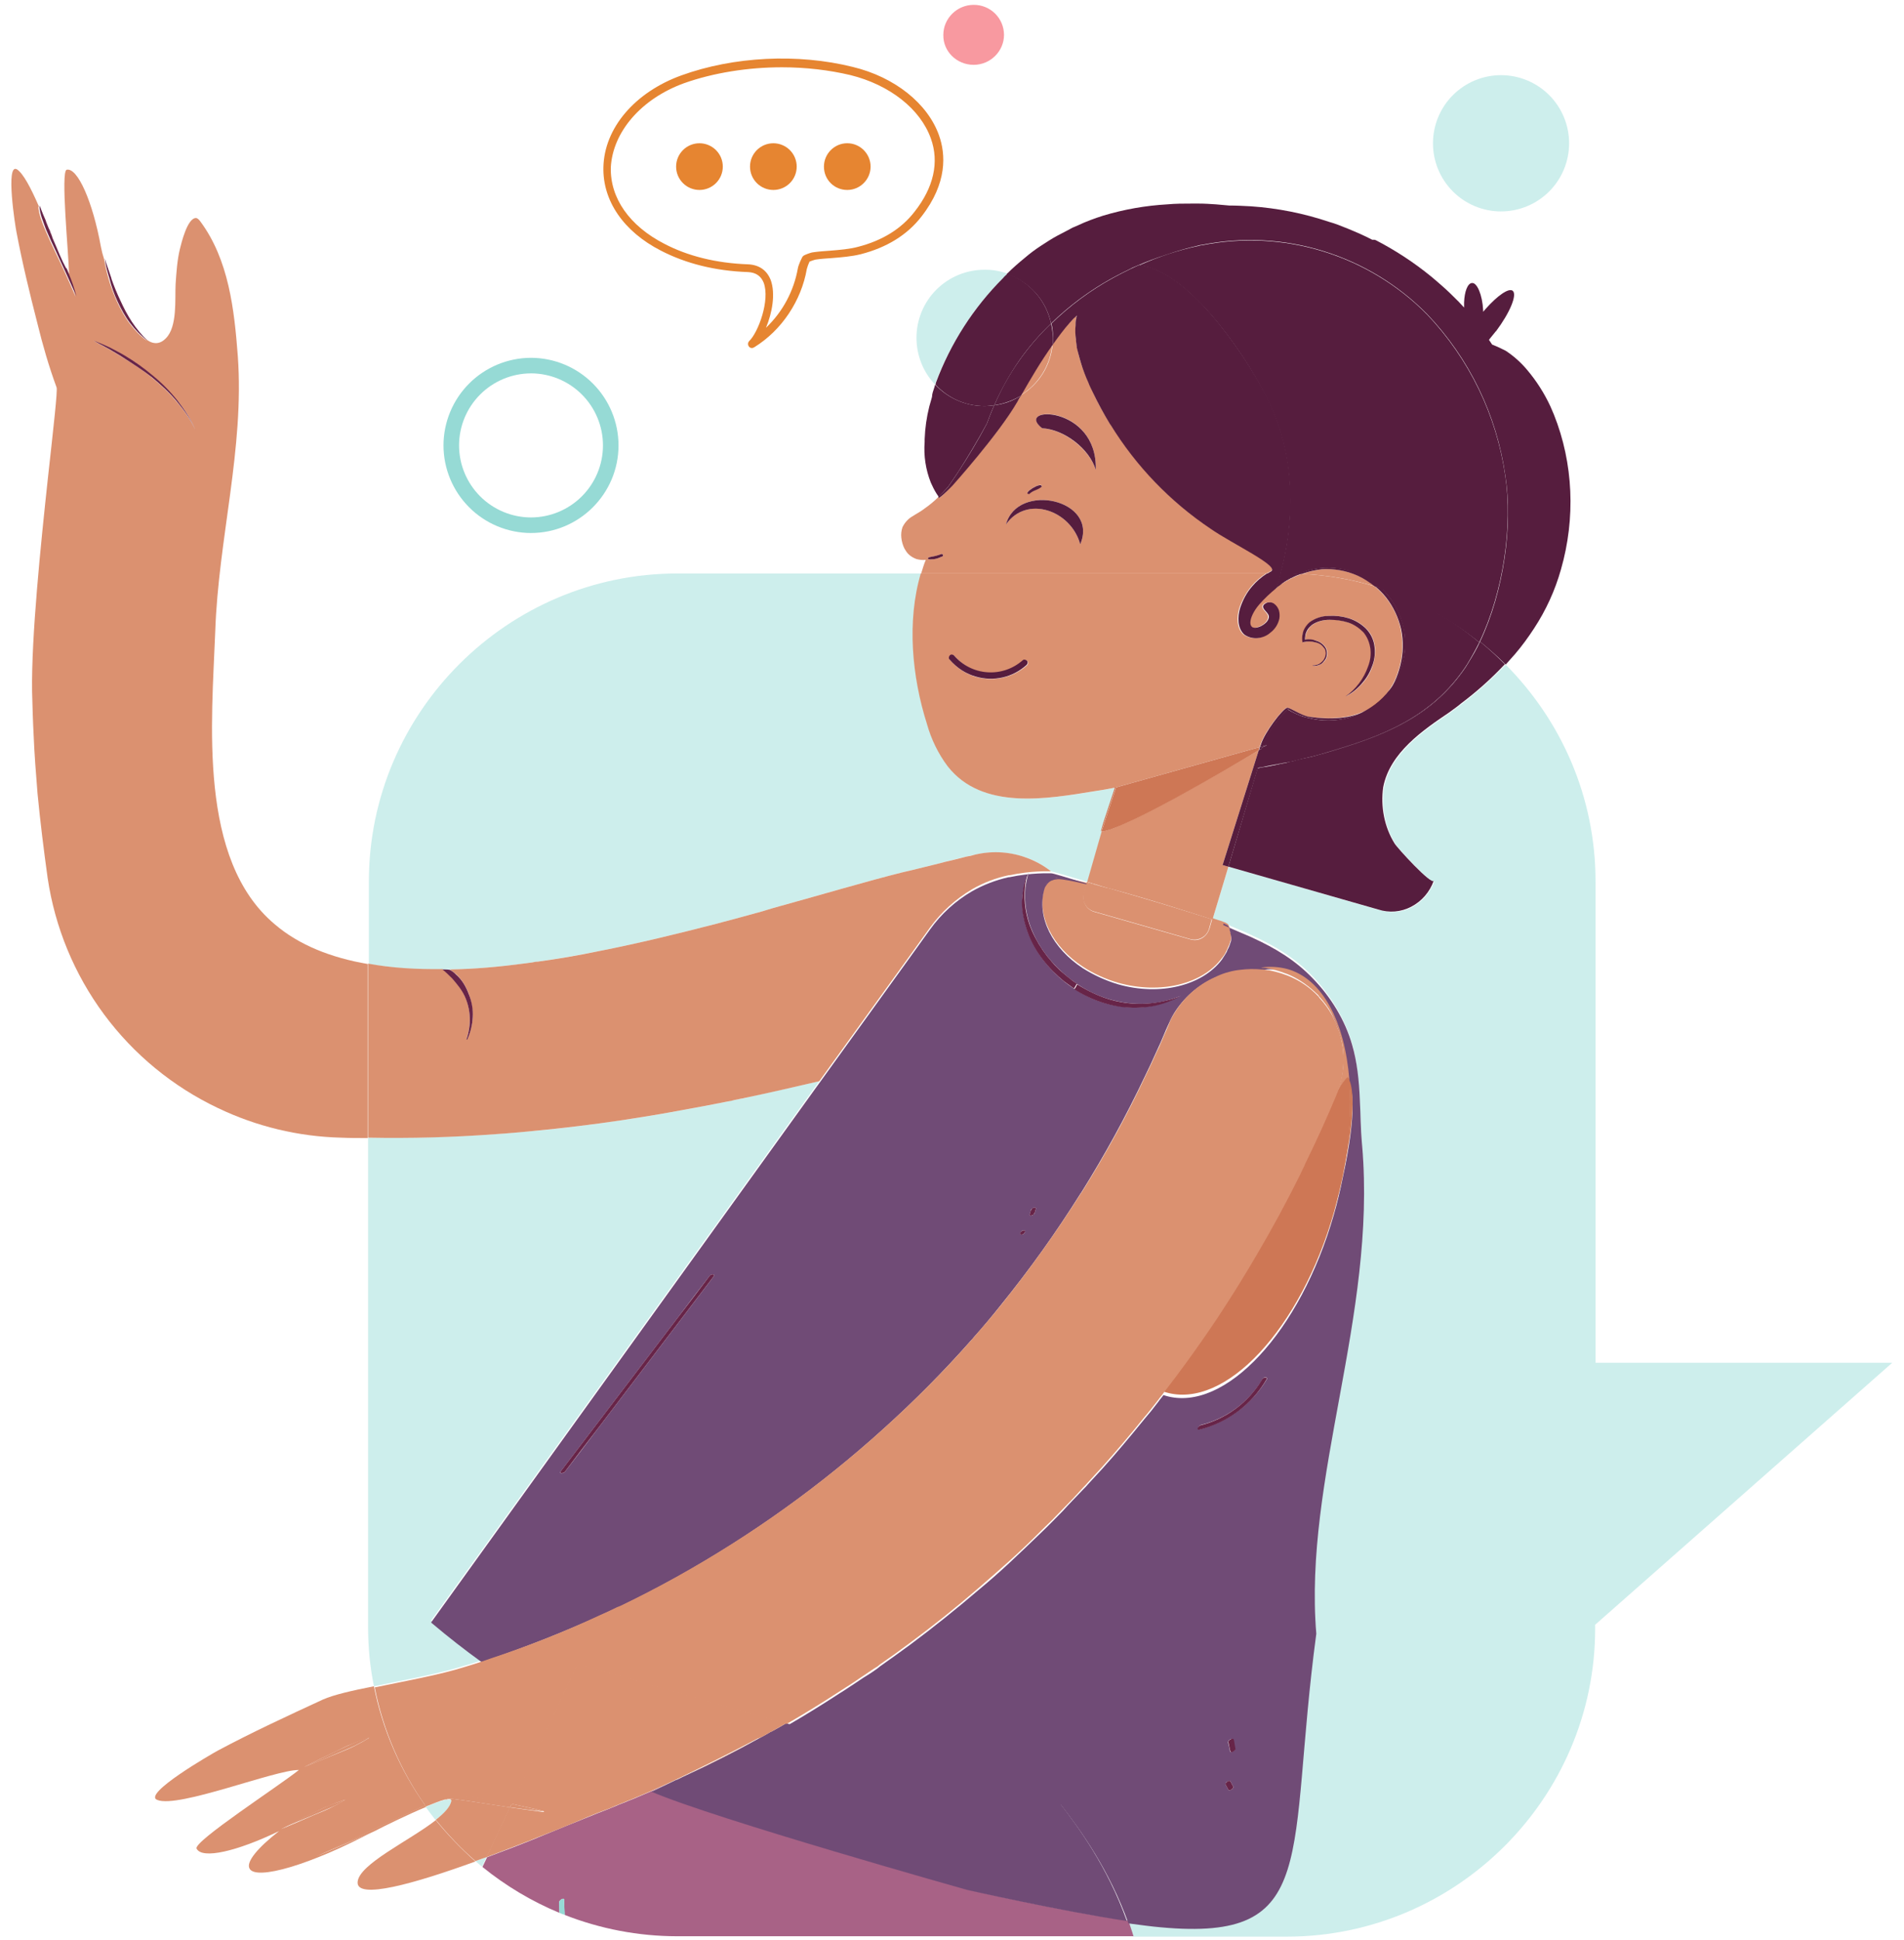 <svg width="107" height="109" viewBox="0 0 107 109" fill="none" xmlns="http://www.w3.org/2000/svg">
<path d="M58.782 49.686C58.744 49.74 58.715 49.799 58.695 49.861C58.739 49.795 58.761 49.729 58.782 49.686ZM68.683 53.863C68.793 53.732 68.88 53.6 68.946 53.447C68.88 53.6 68.771 53.732 68.683 53.863ZM27.09 104.445C26.96 104.489 26.85 104.533 26.719 104.577C26.849 104.686 26.959 104.795 27.09 104.883C27.178 104.708 27.265 104.511 27.352 104.336C27.269 104.382 27.181 104.418 27.09 104.445V104.445ZM75.043 57.365L74.847 56.971L75.043 57.365ZM25.364 101.186C25.386 101.098 25.234 101.098 24.993 101.142C24.626 101.243 24.267 101.375 23.922 101.536C24.096 101.776 24.293 102.039 24.468 102.258C24.993 101.886 25.32 101.514 25.364 101.186ZM27.07 93.289C26.107 92.589 25.19 91.867 24.271 91.101L24.228 91.057L45.866 60.997L46.04 60.756C44.62 61.084 43.243 61.39 41.844 61.696C41.822 61.696 41.778 61.719 41.757 61.719C41.713 61.719 41.669 61.74 41.625 61.74L41.298 61.806C41.166 61.828 41.035 61.85 40.904 61.894C40.445 61.981 40.008 62.069 39.549 62.156C38.259 62.396 36.97 62.637 35.681 62.834C35.441 62.878 35.221 62.9 34.981 62.944C33.32 63.184 31.659 63.404 29.932 63.556C29.255 63.622 28.555 63.666 27.856 63.731C25.47 63.898 23.078 63.964 20.687 63.928V91.473C20.687 92.589 20.797 93.683 21.015 94.755C22.698 94.405 24.665 94.055 26.107 93.595C26.435 93.508 26.763 93.398 27.069 93.289H27.07Z" fill="#CDEEEC"/>
<path d="M24.861 54.475H25.276C26.654 54.453 28.118 54.322 29.582 54.125C29.692 54.125 29.801 54.103 29.91 54.081C30.02 54.059 30.107 54.059 30.216 54.037C31.353 53.884 32.511 53.665 33.647 53.447C35.877 53.009 38.107 52.462 40.227 51.915C41.144 51.675 42.04 51.434 42.893 51.193C43.002 51.171 43.089 51.128 43.177 51.106C43.242 51.084 43.33 51.062 43.395 51.04C46.215 50.252 48.75 49.509 50.674 49.027C50.87 48.984 51.045 48.94 51.242 48.896C51.766 48.765 52.291 48.633 52.837 48.502C52.925 48.48 52.99 48.458 53.077 48.436C53.493 48.327 54.324 48.13 54.324 48.13C54.454 48.108 54.586 48.065 54.717 48.043C55.656 47.815 56.64 47.853 57.558 48.153C58.105 48.327 58.608 48.612 59.066 48.962C58.936 48.962 57.974 48.918 56.728 49.18H56.684C55.965 49.341 55.272 49.606 54.63 49.968C55.268 49.597 55.962 49.331 56.684 49.18H56.728C57.974 48.918 58.935 48.962 59.066 48.962C59.11 48.962 59.941 49.202 61.121 49.552L61.93 46.73H61.886L62.017 46.27L62.651 44.345L62.673 44.258H62.695L61.973 44.389L61.558 44.455C58.87 44.892 55.22 45.549 53.275 43.055C52.751 42.343 52.359 41.542 52.116 40.692C51.264 38.044 51.001 34.916 51.81 32.225H38.062C28.533 32.225 20.73 40.013 20.73 49.53V54.169C22.095 54.399 23.477 54.501 24.861 54.475V54.475Z" fill="#CDEEEC"/>
<path d="M60.88 54.344C59.176 53.228 58.258 51.478 58.717 49.881C58.257 51.478 59.176 53.228 60.881 54.344H60.88ZM34.675 90.224H34.697C34.74 90.202 34.806 90.18 34.85 90.158C34.806 90.18 34.74 90.202 34.697 90.224H34.675ZM71.984 54.607C72.115 54.651 72.224 54.695 72.356 54.739C72.238 54.679 72.113 54.635 71.984 54.607Z" fill="#CDEEEC"/>
<path d="M89.665 76.53V49.532C89.665 44.784 87.741 40.496 84.615 37.346C84.595 37.368 84.595 37.368 84.572 37.389C83.822 38.173 83.01 38.898 82.146 39.555C81.971 39.687 81.775 39.84 81.6 39.971L81.512 40.037C80.026 41.043 78.147 42.312 77.775 44.259C77.622 45.375 77.841 46.491 78.409 47.409C78.539 47.65 80.507 49.794 80.616 49.51C80.376 50.145 79.916 50.67 79.349 50.976C78.759 51.282 78.103 51.326 77.491 51.129L69.032 48.701L68.136 51.676C68.355 51.742 68.552 51.807 68.726 51.873V51.851C68.814 51.895 70.147 52.441 70.3 52.529C70.344 52.551 70.366 52.551 70.388 52.573C71.633 53.142 72.77 53.82 73.753 54.848C74.737 55.877 75.546 57.189 75.961 58.568C76.245 59.53 76.332 60.603 76.398 61.674C76.442 62.462 76.464 63.272 76.508 64.037C76.508 64.125 76.529 64.19 76.529 64.278C77.338 73.839 73.229 82.94 73.95 91.67C72.267 104.228 74.234 108.998 65.207 108.166C64.661 108.122 64.049 108.035 63.393 107.947C63.503 108.232 63.59 108.516 63.678 108.823H72.311C81.841 108.823 89.643 101.034 89.643 91.517V91.298L106.341 76.574H89.665V76.53V76.53Z" fill="#CDEEEC"/>
<path d="M69.667 54.39C69.601 54.39 69.557 54.411 69.492 54.411C69.558 54.411 69.602 54.389 69.667 54.389V54.39ZM64.356 60.316C64.575 59.879 64.771 59.441 64.968 59.004C65.055 58.829 65.121 58.654 65.208 58.478C65.143 58.653 65.055 58.828 64.968 59.004C64.793 59.441 64.575 59.879 64.356 60.316ZM59.154 49.378C59.197 49.356 59.241 49.334 59.284 49.334H59.307H59.285C59.241 49.334 59.198 49.356 59.154 49.378V49.378ZM69.077 53.164C69.099 53.12 69.099 53.098 69.12 53.054C69.1 53.088 69.085 53.125 69.077 53.164V53.164ZM58.827 49.618C58.914 49.508 59.002 49.421 59.133 49.377C59.012 49.43 58.907 49.513 58.827 49.617V49.618Z" fill="#CDEEEC"/>
<path d="M15.441 51.937C11.114 48.306 11.901 40.561 12.097 35.463C12.272 30.278 13.737 25.223 13.365 20.017C13.168 17.413 12.862 14.591 11.245 12.425C11.179 12.337 11.092 12.25 11.005 12.25C10.523 12.272 10.195 13.65 10.108 14C9.955 14.635 9.911 15.335 9.868 15.97C9.824 16.8 9.978 18.354 9.321 19.01C8.556 19.798 7.682 18.748 6.983 17.37C6.873 17.15 6.743 16.888 6.633 16.648C6.487 16.333 6.356 16.012 6.24 15.685C6.385 16.102 6.552 16.511 6.742 16.91C7.114 17.741 7.595 18.529 8.272 19.164C7.901 18.901 7.572 18.551 7.289 18.179C7.005 17.807 6.786 17.391 6.589 16.976C6.397 16.558 6.236 16.127 6.109 15.685C5.999 15.313 5.912 14.919 5.846 14.547C5.773 14.325 5.714 14.099 5.671 13.869C5.212 11.331 4.36 9.406 3.748 9.537C3.398 9.624 3.858 14.219 3.879 15.379C3.857 15.357 3.835 15.313 3.792 15.269C3.77 15.247 3.77 15.225 3.748 15.203C3.77 15.269 3.792 15.313 3.814 15.378C3.988 15.794 4.141 16.232 4.251 16.669C3.89 15.829 3.511 14.998 3.114 14.175C2.917 13.76 2.721 13.344 2.546 12.928C2.371 12.513 2.174 12.031 2.153 11.572C2.153 11.594 2.174 11.615 2.196 11.659V11.637C2.196 11.615 2.174 11.594 2.174 11.572C1.737 10.565 1.3 9.734 0.95 9.515C0.295 9.143 0.863 12.753 0.929 13.059C1.256 14.788 1.672 16.494 2.109 18.201C2.393 19.361 2.743 20.586 3.179 21.767C3.245 21.92 3.005 24.02 2.699 26.799C2.284 30.649 1.759 35.769 1.803 38.854C1.825 39.664 1.847 40.495 1.89 41.304C1.934 42.398 2.021 43.492 2.109 44.586C2.262 46.183 2.459 47.759 2.677 49.334C3.088 52.11 4.176 54.742 5.845 56.997C7.515 59.252 9.715 61.061 12.25 62.264C14.409 63.299 16.763 63.866 19.157 63.927C19.659 63.949 20.162 63.949 20.665 63.949V54.169C18.632 53.819 16.818 53.119 15.441 51.937V51.937ZM10.983 24.174C10.72 23.583 10.327 23.036 9.911 22.554C9.496 22.051 9.015 21.614 8.513 21.198C8.01 20.782 7.463 20.432 6.917 20.104C6.655 19.929 6.371 19.776 6.087 19.601L5.234 19.141C5.54 19.273 5.824 19.382 6.13 19.514C6.414 19.667 6.699 19.798 6.983 19.973C7.546 20.307 8.079 20.688 8.578 21.111C9.081 21.526 9.54 22.008 9.955 22.511C10.392 23.014 10.742 23.561 10.982 24.174H10.983Z" fill="#DB9170"/>
<path d="M2.918 13.279C2.918 13.257 2.896 13.257 2.896 13.235C2.874 13.213 2.874 13.147 2.852 13.103C2.883 13.158 2.906 13.217 2.918 13.279V13.279ZM27.856 63.73C28.556 63.686 29.255 63.62 29.932 63.555C31.621 63.397 33.305 63.192 34.982 62.942C35.222 62.899 35.44 62.877 35.681 62.832C36.97 62.636 38.26 62.395 39.549 62.155C40.009 62.067 40.445 61.98 40.904 61.892C41.035 61.87 41.166 61.848 41.298 61.805L41.625 61.739C41.669 61.739 41.713 61.717 41.757 61.717C41.778 61.717 41.822 61.695 41.844 61.695C43.221 61.411 44.62 61.083 46.04 60.755L50.87 54.06L52.27 52.112C52.903 51.244 53.706 50.515 54.63 49.968C55.268 49.597 55.962 49.332 56.684 49.181H56.728C57.974 48.918 58.936 48.962 59.067 48.962C58.614 48.608 58.104 48.334 57.559 48.152C56.642 47.842 55.655 47.804 54.717 48.043C54.587 48.087 54.455 48.109 54.324 48.131C54.324 48.131 53.494 48.349 53.078 48.437C52.997 48.456 52.917 48.478 52.838 48.503C52.313 48.633 51.767 48.765 51.242 48.896C51.045 48.94 50.871 48.984 50.674 49.028C48.751 49.509 46.237 50.253 43.396 51.04C43.33 51.062 43.265 51.084 43.177 51.106C43.09 51.128 42.98 51.172 42.893 51.194C42.041 51.434 41.145 51.674 40.227 51.916C38.107 52.463 35.877 53.01 33.647 53.447C32.49 53.687 31.353 53.885 30.217 54.037C30.107 54.037 30.02 54.06 29.91 54.081C29.801 54.103 29.692 54.103 29.583 54.125C28.118 54.322 26.676 54.454 25.277 54.475C25.408 54.563 25.517 54.65 25.627 54.738C25.954 55.044 26.195 55.438 26.347 55.854C26.501 56.269 26.567 56.707 26.567 57.144C26.543 57.575 26.439 57.999 26.26 58.392H26.239C26.239 58.392 26.217 58.392 26.217 58.37C26.501 57.56 26.457 56.685 26.107 55.941C25.933 55.569 25.67 55.263 25.408 54.957C25.242 54.773 25.059 54.605 24.862 54.454C23.397 54.475 21.977 54.388 20.687 54.147V63.927C23.078 63.974 25.471 63.908 27.856 63.73V63.73Z" fill="#DB9170"/>
<path d="M29.841 29.95C32.551 29.95 34.759 27.741 34.759 25.028C34.758 23.724 34.239 22.473 33.317 21.551C32.395 20.628 31.145 20.109 29.841 20.106C28.537 20.109 27.287 20.628 26.365 21.551C25.443 22.473 24.925 23.724 24.923 25.028C24.924 26.332 25.443 27.583 26.365 28.506C27.287 29.429 28.537 29.948 29.841 29.951V29.95ZM29.841 20.98C30.914 20.982 31.942 21.409 32.7 22.168C33.459 22.927 33.885 23.955 33.885 25.028C33.885 26.101 33.459 27.129 32.7 27.888C31.942 28.647 30.914 29.074 29.841 29.076C28.768 29.074 27.741 28.647 26.983 27.888C26.225 27.129 25.799 26.101 25.798 25.028C25.799 23.956 26.225 22.927 26.983 22.169C27.741 21.41 28.769 20.983 29.841 20.981V20.98Z" fill="#96DAD5"/>
<path d="M56.378 15.618L56.618 15.377C56.206 15.225 55.768 15.151 55.329 15.158C54.826 15.157 54.328 15.255 53.863 15.447C53.398 15.639 52.976 15.922 52.62 16.277C52.265 16.633 51.983 17.056 51.792 17.521C51.6 17.986 51.502 18.484 51.504 18.987C51.504 19.993 51.898 20.934 52.554 21.612L52.575 21.502C53.428 19.272 54.717 17.258 56.378 15.618V15.618ZM84.355 11.88C84.858 11.88 85.355 11.78 85.819 11.588C86.284 11.395 86.705 11.113 87.06 10.758C87.416 10.402 87.697 9.98 87.889 9.516C88.082 9.051 88.18 8.554 88.18 8.051C88.18 7.036 87.777 6.063 87.06 5.345C86.343 4.627 85.37 4.224 84.355 4.223C83.34 4.224 82.367 4.627 81.65 5.345C80.933 6.063 80.53 7.036 80.53 8.051C80.529 8.554 80.628 9.051 80.82 9.516C81.012 9.981 81.294 10.403 81.649 10.758C82.004 11.114 82.426 11.396 82.89 11.589C83.355 11.781 83.852 11.881 84.355 11.881V11.88Z" fill="#CDEEEC"/>
<path d="M54.718 3.643C55.658 3.643 56.423 2.877 56.423 1.958C56.422 1.735 56.378 1.515 56.291 1.309C56.205 1.104 56.079 0.918 55.921 0.761C55.762 0.604 55.575 0.481 55.368 0.397C55.162 0.313 54.941 0.271 54.718 0.273C53.778 0.273 53.013 1.039 53.013 1.958C52.991 2.877 53.756 3.643 54.718 3.643Z" fill="#F899A0"/>
<path d="M39.308 10.674C39.48 10.674 39.651 10.64 39.81 10.574C39.969 10.508 40.114 10.411 40.236 10.289C40.358 10.168 40.454 10.023 40.52 9.864C40.586 9.704 40.62 9.534 40.62 9.362C40.62 9.189 40.586 9.019 40.52 8.859C40.454 8.7 40.357 8.556 40.235 8.434C40.113 8.312 39.968 8.216 39.809 8.15C39.65 8.084 39.479 8.05 39.307 8.05C38.959 8.05 38.626 8.188 38.38 8.435C38.134 8.681 37.995 9.015 37.996 9.363C37.996 9.71 38.134 10.044 38.38 10.29C38.626 10.536 38.96 10.674 39.308 10.674V10.674ZM43.461 10.674C43.633 10.674 43.804 10.64 43.963 10.574C44.122 10.508 44.267 10.411 44.389 10.289C44.511 10.168 44.607 10.023 44.673 9.864C44.739 9.704 44.773 9.534 44.773 9.362C44.773 9.189 44.739 9.019 44.672 8.859C44.607 8.7 44.51 8.556 44.388 8.434C44.266 8.312 44.121 8.216 43.962 8.15C43.803 8.084 43.632 8.05 43.46 8.05C43.112 8.05 42.779 8.188 42.532 8.435C42.287 8.681 42.148 9.015 42.149 9.363C42.149 9.71 42.287 10.044 42.533 10.29C42.779 10.536 43.113 10.674 43.461 10.674V10.674ZM47.613 10.674C48.335 10.674 48.925 10.084 48.925 9.361C48.925 8.64 48.335 8.049 47.613 8.049C46.893 8.049 46.303 8.639 46.303 9.362C46.303 10.105 46.893 10.674 47.613 10.674Z" fill="#E68531"/>
<path d="M37.145 14.086C38.544 14.808 40.183 15.224 42.041 15.289C42.478 15.311 42.762 15.509 42.915 15.88C43.287 16.865 42.609 18.68 42.106 19.162C42.066 19.202 42.042 19.255 42.038 19.311C42.035 19.367 42.051 19.423 42.085 19.468C42.128 19.534 42.194 19.556 42.26 19.556C42.303 19.556 42.347 19.534 42.39 19.512C43.943 18.549 45.035 16.887 45.341 15.114C45.38 14.971 45.431 14.832 45.494 14.699C45.604 14.655 45.734 14.611 45.822 14.589C46.106 14.546 46.412 14.524 46.74 14.502C47.286 14.458 47.855 14.414 48.38 14.283C49.822 13.911 50.98 13.211 51.789 12.161C53.253 10.279 53.144 8.661 52.772 7.611C52.139 5.816 50.281 4.328 47.92 3.76C44.839 2.994 41.232 3.169 38.282 4.24C35.681 5.182 33.954 7.194 33.91 9.404C33.867 11.286 35.047 13.014 37.145 14.086V14.086ZM38.435 4.678C40.095 4.088 42.041 3.781 43.943 3.781C45.276 3.781 46.587 3.935 47.789 4.219C49.997 4.766 51.723 6.122 52.313 7.785C52.794 9.12 52.466 10.542 51.395 11.898C50.652 12.861 49.581 13.518 48.226 13.868C47.746 13.998 47.199 14.042 46.653 14.086C46.347 14.108 46.019 14.13 45.713 14.174C45.516 14.196 45.232 14.327 45.188 14.349C45.142 14.374 45.103 14.412 45.079 14.459C45.057 14.502 44.882 14.852 44.839 15.071C44.614 16.349 43.986 17.523 43.046 18.418C43.396 17.587 43.593 16.493 43.309 15.727C43.09 15.18 42.653 14.874 42.019 14.852C40.249 14.786 38.653 14.392 37.32 13.692C35.375 12.686 34.282 11.132 34.326 9.404C34.435 7.414 36.031 5.554 38.435 4.678V4.678Z" fill="#E68531"/>
<path d="M42.937 97.531C42.827 97.597 42.717 97.641 42.609 97.706C42.739 97.641 42.849 97.575 42.937 97.531Z" fill="#2A4D52"/>
<path d="M54.389 106.176C54.389 106.176 40.226 102.194 36.663 100.662C37.013 100.487 37.493 100.268 38.018 100.006C37.997 100.028 37.953 100.028 37.931 100.05C37.756 100.137 37.581 100.203 37.407 100.29C36.926 100.509 36.445 100.728 35.964 100.925C35.92 100.947 35.854 100.969 35.811 100.99C35.571 101.1 35.308 101.187 35.068 101.297C35.046 101.297 35.024 101.319 35.002 101.319C34.872 101.362 34.74 101.428 34.631 101.472C34.434 101.559 34.237 101.625 34.041 101.712C33.801 101.8 33.472 101.931 33.101 102.084C32.336 102.391 31.309 102.806 30.194 103.266C30.172 103.266 30.172 103.288 30.15 103.288C30.085 103.31 29.997 103.353 29.932 103.375C29.866 103.397 29.779 103.441 29.713 103.463C29.147 103.689 28.579 103.907 28.008 104.119C27.79 104.207 27.593 104.272 27.374 104.36C27.287 104.535 27.2 104.732 27.112 104.907C28.423 105.971 29.881 106.84 31.44 107.488C31.44 107.291 31.44 107.094 31.418 106.898C31.418 106.766 31.702 106.613 31.702 106.744C31.702 107.029 31.724 107.313 31.724 107.598C33.736 108.389 35.878 108.797 38.04 108.801H63.7C63.612 108.495 63.503 108.21 63.415 107.926C59.612 107.379 54.389 106.176 54.389 106.176V106.176Z" fill="#A86286"/>
<path d="M31.703 106.742C31.703 106.61 31.419 106.763 31.419 106.895C31.419 107.092 31.419 107.289 31.441 107.485C31.528 107.529 31.637 107.573 31.747 107.595C31.725 107.31 31.703 107.026 31.703 106.742Z" fill="#96DAD5"/>
<path d="M66.913 52.791L61.493 51.238C61.282 51.176 61.103 51.034 60.997 50.841C60.89 50.649 60.864 50.422 60.924 50.21L61.099 49.619C61.055 49.597 61.012 49.597 60.946 49.575C60.268 49.422 59.744 49.312 59.46 49.312C59.394 49.312 59.35 49.312 59.307 49.334H59.285C59.241 49.334 59.198 49.356 59.154 49.378H59.132C59.001 49.422 58.913 49.509 58.826 49.618C58.826 49.641 58.804 49.641 58.804 49.663C58.804 49.663 58.804 49.684 58.782 49.684C58.744 49.738 58.715 49.797 58.695 49.859C58.235 51.457 59.154 53.207 60.859 54.323C61.467 54.717 62.13 55.019 62.826 55.22C65.23 55.898 67.59 55.285 68.661 53.841C68.771 53.711 68.858 53.579 68.924 53.426C68.924 53.404 68.945 53.404 68.945 53.382C68.967 53.338 68.989 53.294 69.011 53.229C69.033 53.207 69.033 53.163 69.055 53.141C69.076 53.097 69.076 53.076 69.098 53.031L69.164 52.835C69.164 52.791 69.186 52.769 69.186 52.725C69.186 52.616 69.186 52.507 69.164 52.419C69.164 52.419 69.164 52.397 69.142 52.354C69.142 52.332 69.12 52.288 69.12 52.244C69.12 52.222 69.098 52.179 69.098 52.157V52.091C69.098 52.069 69.098 52.069 69.077 52.069C69.077 52.047 69.077 52.047 69.055 52.025V52.004C69.038 51.971 69.016 51.941 68.989 51.916C68.924 51.872 68.858 51.829 68.771 51.806C68.749 51.806 68.727 51.785 68.727 51.785C68.552 51.719 68.355 51.675 68.137 51.588L67.984 52.135C67.831 52.66 67.372 52.922 66.913 52.791V52.791Z" fill="#DB9170"/>
<path d="M2.72 12.82C2.742 12.886 2.764 12.951 2.808 13.017C2.83 13.061 2.83 13.083 2.852 13.127C2.699 12.754 2.371 11.945 2.24 11.639C2.349 11.879 2.436 12.12 2.546 12.382C2.611 12.514 2.676 12.667 2.721 12.82H2.72ZM2.94 13.323C3.224 14.023 3.486 14.635 3.705 15.029C3.727 15.073 3.77 15.139 3.792 15.16C3.77 15.117 3.749 15.073 3.705 15.03C3.486 14.635 3.224 14 2.94 13.323V13.3C2.918 13.3 2.918 13.3 2.94 13.322V13.323Z" fill="#672448"/>
<path d="M2.59 12.907C2.764 13.323 2.96 13.739 3.157 14.154C3.551 14.986 3.922 15.817 4.294 16.648C4.181 16.208 4.035 15.776 3.857 15.358C3.835 15.292 3.813 15.248 3.791 15.183C3.77 15.134 3.74 15.09 3.704 15.051C3.485 14.657 3.223 14.023 2.939 13.345V13.323C2.939 13.301 2.895 13.235 2.873 13.148C2.851 13.126 2.851 13.082 2.83 13.038C2.808 12.973 2.786 12.908 2.742 12.842C2.698 12.71 2.612 12.557 2.567 12.382C2.458 12.142 2.349 11.879 2.261 11.638C2.24 11.616 2.24 11.573 2.218 11.551C2.218 12.011 2.436 12.47 2.589 12.907H2.59ZM6.217 15.574C6.217 15.596 6.239 15.617 6.239 15.639V15.661V15.639C6.239 15.617 6.239 15.595 6.217 15.574C6.064 15.18 5.955 14.808 5.867 14.524C5.955 14.83 6.087 15.18 6.217 15.574Z" fill="#672448"/>
<path d="M6.611 16.952C6.808 17.368 7.026 17.783 7.311 18.155C7.595 18.527 7.922 18.877 8.294 19.14C7.616 18.505 7.136 17.718 6.764 16.886C6.574 16.487 6.406 16.078 6.261 15.661V15.639C6.261 15.617 6.239 15.595 6.239 15.574C6.109 15.18 5.977 14.83 5.889 14.524C5.933 14.917 6.043 15.289 6.152 15.661C6.262 16.099 6.414 16.536 6.611 16.951V16.952ZM8.6 21.112C8.101 20.689 7.567 20.308 7.004 19.974C6.72 19.799 6.436 19.668 6.152 19.514C5.868 19.384 5.562 19.252 5.256 19.143L6.108 19.602C6.392 19.777 6.677 19.93 6.938 20.105C7.485 20.455 8.032 20.805 8.534 21.199C9.037 21.615 9.518 22.052 9.934 22.556C10.348 23.059 10.742 23.584 10.982 24.175C10.742 23.562 10.37 23.015 9.977 22.512C9.569 21.998 9.107 21.529 8.6 21.112V21.112Z" fill="#672448"/>
<path d="M75.262 57.91C75.196 57.735 75.13 57.538 75.065 57.363C75.131 57.56 75.196 57.735 75.262 57.91ZM72.355 54.738C73.033 55.023 73.601 55.438 74.082 55.92C73.591 55.415 73.004 55.013 72.355 54.738V54.738ZM74.847 56.97L75.043 57.365C75 57.233 74.913 57.102 74.847 56.971V56.97Z" fill="#FF90A0"/>
<path d="M75.262 57.908C75.618 59.025 75.58 60.23 75.152 61.321C75.152 61.365 75.131 61.387 75.109 61.431C75.129 61.397 75.144 61.36 75.153 61.321C75.581 60.23 75.62 59.024 75.263 57.908H75.262Z" fill="#FF90A0"/>
<path d="M68.77 51.895C68.836 51.917 68.924 51.961 68.99 52.005C69.017 52.03 69.039 52.059 69.055 52.092V52.114C69.055 52.136 69.055 52.136 69.077 52.157C69.077 52.157 69.077 52.179 69.099 52.179V52.245C69.099 52.267 69.121 52.289 69.121 52.332C69.142 52.376 69.142 52.398 69.142 52.442C69.142 52.464 69.164 52.486 69.164 52.508C69.186 52.617 69.208 52.726 69.186 52.814C69.186 52.858 69.186 52.88 69.164 52.924L69.099 53.12C69.077 53.164 69.077 53.186 69.055 53.23C69.033 53.251 69.033 53.295 69.011 53.317C68.985 53.366 68.964 53.417 68.946 53.47C68.946 53.492 68.924 53.492 68.924 53.514C68.841 53.656 68.754 53.794 68.661 53.93C67.569 55.374 65.208 55.986 62.826 55.308C62.133 55.099 61.472 54.797 60.859 54.411C59.154 53.295 58.236 51.545 58.695 49.948C58.711 49.884 58.74 49.824 58.782 49.773C58.782 49.773 58.782 49.751 58.804 49.751C58.804 49.729 58.826 49.729 58.826 49.707C58.913 49.597 59.001 49.51 59.132 49.467H59.154C59.194 49.443 59.239 49.428 59.285 49.423H59.307C59.351 49.423 59.394 49.401 59.46 49.401C59.744 49.401 60.29 49.511 60.946 49.663C60.99 49.663 61.034 49.685 61.099 49.707L61.121 49.663C59.941 49.313 59.132 49.051 59.066 49.073C58.936 49.073 57.974 49.029 56.728 49.291H56.684C55.965 49.452 55.273 49.717 54.63 50.079C53.701 50.619 52.897 51.35 52.27 52.223L50.87 54.17L46.04 60.865L45.865 61.105L24.227 91.167L24.271 91.21C25.175 91.975 26.108 92.705 27.069 93.398C27.244 93.333 27.397 93.289 27.572 93.223C29.634 92.518 31.662 91.715 33.648 90.817C33.954 90.664 34.281 90.532 34.588 90.379L34.675 90.335H34.697C34.74 90.313 34.806 90.292 34.85 90.27C35.907 89.761 36.949 89.221 37.975 88.651C42.18 86.313 46.103 83.502 49.668 80.271C51.392 78.717 53.027 77.066 54.564 75.327C54.63 75.261 54.674 75.217 54.717 75.152C55.238 74.569 55.74 73.971 56.225 73.358C57.853 71.351 59.357 69.247 60.728 67.057C60.728 67.057 60.728 67.035 60.749 67.035C62.079 64.912 63.283 62.713 64.356 60.449C64.574 60.012 64.771 59.574 64.968 59.137C65.055 58.962 65.121 58.787 65.208 58.612L65.405 58.152C65.47 57.977 65.558 57.802 65.623 57.649C65.733 57.409 65.842 57.168 65.973 56.949C66.511 56.078 67.294 55.385 68.224 54.958C68.624 54.781 69.041 54.649 69.47 54.564C69.536 54.542 69.58 54.542 69.645 54.542C70.043 54.48 70.447 54.472 70.847 54.52C71.342 54.428 71.852 54.459 72.333 54.608C74.323 55.177 75.546 57.583 75.808 60.821C75.983 61.171 76.289 62.375 75.458 66.181C75.319 66.881 75.152 67.574 74.956 68.26C73.076 74.845 68.836 79.396 65.514 78.433C65.47 78.412 65.427 78.412 65.383 78.39C65.296 78.521 65.186 78.63 65.099 78.762C64.837 79.112 64.574 79.44 64.29 79.768C63.525 80.709 62.76 81.628 61.952 82.525L61.165 83.378C61.076 83.485 60.981 83.588 60.881 83.684C60.487 84.1 60.094 84.494 59.722 84.909C59.329 85.303 58.957 85.697 58.564 86.069C57.952 86.66 57.34 87.25 56.728 87.819C56.153 88.354 55.563 88.872 54.958 89.373C53.725 90.429 52.456 91.443 51.155 92.414C50.586 92.829 50.018 93.245 49.45 93.639C49.406 93.683 49.362 93.705 49.319 93.748C49.079 93.923 48.816 94.098 48.554 94.252C48.532 94.273 48.51 94.273 48.488 94.295C48.444 94.317 48.401 94.361 48.357 94.383C48.335 94.405 48.313 94.405 48.291 94.427C47.92 94.667 47.548 94.93 47.155 95.17C46.188 95.801 45.204 96.407 44.205 96.986L59.613 101.406C60.728 102.85 62.323 105.038 63.416 108.079C64.072 108.166 64.706 108.254 65.23 108.298C74.257 109.129 72.29 104.338 73.973 91.801C73.251 83.072 77.36 73.97 76.552 64.409C76.552 64.322 76.53 64.256 76.53 64.169C76.464 63.403 76.464 62.615 76.42 61.806C76.377 60.734 76.267 59.662 75.983 58.699C75.59 57.321 74.781 56.009 73.776 54.979C72.792 53.951 71.656 53.273 70.41 52.704C70.388 52.683 70.344 52.683 70.323 52.661C70.17 52.595 68.836 52.026 68.749 51.983V52.004C68.749 51.874 68.749 51.874 68.771 51.895H68.77ZM40.096 71.739L33.583 80.293C32.971 81.103 32.359 81.912 31.747 82.7C31.66 82.809 31.376 82.831 31.529 82.656L38.042 74.102C38.654 73.292 39.266 72.482 39.878 71.695C39.943 71.585 40.228 71.564 40.096 71.739ZM57.385 69.376C57.232 69.332 57.45 69.091 57.56 69.136C57.712 69.179 57.494 69.42 57.385 69.376ZM58.15 68.151C58.134 68.184 58.111 68.213 58.084 68.238C58.062 68.26 58.04 68.26 58.04 68.282C58.018 68.304 57.997 68.304 57.975 68.304C57.953 68.304 57.909 68.326 57.887 68.304C57.865 68.282 57.844 68.26 57.865 68.238L57.931 68.019C57.931 67.976 57.953 67.954 57.997 67.932L58.04 67.888C58.062 67.866 58.084 67.866 58.106 67.866C58.128 67.866 58.171 67.844 58.193 67.866C58.215 67.888 58.237 67.91 58.215 67.932L58.15 68.151V68.151ZM64.706 56.533C64.135 56.628 63.553 56.635 62.98 56.555C62.05 56.428 61.16 56.092 60.379 55.57C60.182 55.44 60.007 55.308 59.832 55.177C58.936 54.455 58.193 53.514 57.778 52.42C57.581 51.873 57.45 51.304 57.45 50.713C57.45 50.429 57.472 50.167 57.538 49.904C57.579 49.607 57.667 49.319 57.8 49.051C57.721 49.323 57.662 49.601 57.625 49.882C57.547 50.719 57.682 51.562 58.018 52.332C58.456 53.361 59.177 54.236 60.051 54.936C60.204 55.067 60.379 55.176 60.554 55.308C61.303 55.816 62.153 56.16 63.045 56.314C64.156 56.516 65.301 56.394 66.345 55.964C65.828 56.228 65.277 56.42 64.707 56.534L64.706 56.533ZM69.296 100.465C69.279 100.504 69.248 100.536 69.209 100.553C69.165 100.574 69.143 100.596 69.099 100.596C69.078 100.596 69.034 100.596 69.034 100.574C68.99 100.487 68.924 100.378 68.881 100.29C68.859 100.268 68.881 100.246 68.881 100.203C68.898 100.164 68.93 100.132 68.969 100.115C69.012 100.093 69.034 100.071 69.078 100.071C69.1 100.071 69.143 100.071 69.143 100.093L69.296 100.378C69.318 100.399 69.318 100.443 69.296 100.465V100.465ZM69.384 98.343C69.352 98.377 69.315 98.407 69.274 98.43C69.231 98.452 69.122 98.474 69.122 98.408C69.1 98.233 69.056 98.08 69.012 97.905C69.012 97.883 69.034 97.84 69.034 97.818C69.056 97.796 69.1 97.752 69.144 97.73C69.187 97.708 69.296 97.686 69.296 97.752C69.318 97.927 69.362 98.08 69.384 98.255C69.427 98.299 69.406 98.321 69.384 98.343ZM71.198 77.493C70.365 78.892 69.014 79.906 67.438 80.315C67.22 80.359 67.351 80.118 67.482 80.074C68.198 79.896 68.871 79.578 69.464 79.139C70.057 78.7 70.557 78.148 70.936 77.515C70.979 77.449 71.045 77.383 71.132 77.383C71.176 77.405 71.22 77.427 71.198 77.493V77.493Z" fill="#704B76"/>
<path d="M70.65 70.403C70.027 71.469 69.379 72.52 68.705 73.554C68.465 73.904 68.246 74.254 68.006 74.604C68.246 74.254 68.486 73.904 68.706 73.554C69.38 72.52 70.028 71.47 70.651 70.404L70.65 70.403ZM73.252 65.545C73.296 65.479 73.317 65.413 73.339 65.348C73.317 65.413 73.274 65.478 73.252 65.545ZM73.338 65.35C73.968 64.07 74.558 62.771 75.108 61.455C74.563 62.773 73.972 64.072 73.338 65.349V65.35ZM68.005 74.604C67.388 75.518 66.747 76.416 66.082 77.295C65.842 77.601 65.622 77.907 65.382 78.213C65.622 77.907 65.842 77.601 66.082 77.295C66.74 76.41 67.381 75.513 68.005 74.604ZM54.608 49.969C53.679 50.509 52.874 51.24 52.248 52.113L50.848 54.06L52.248 52.113C52.903 51.238 53.69 50.493 54.608 49.969Z" fill="#FF90A0"/>
<path d="M44.182 96.832C43.898 97.007 43.614 97.16 43.33 97.313H43.308C43.286 97.335 43.264 97.335 43.242 97.357C43.132 97.423 43.045 97.467 42.936 97.532C42.849 97.576 42.739 97.642 42.608 97.707C41.292 98.433 39.951 99.112 38.587 99.742C38.565 99.742 38.565 99.764 38.543 99.764C38.456 99.808 38.346 99.851 38.259 99.895C38.237 99.917 38.215 99.917 38.171 99.939C38.106 99.983 38.041 100.004 37.975 100.026C37.45 100.289 36.969 100.508 36.62 100.683C40.182 102.214 54.345 106.196 54.345 106.196C54.345 106.196 59.547 107.377 63.328 107.946C62.235 104.905 60.64 102.717 59.525 101.273L44.182 96.832V96.832Z" fill="#704B76"/>
<path d="M68.771 51.895C68.837 51.917 68.924 51.961 68.99 52.005C69.012 52.026 69.033 52.048 69.055 52.092V52.114C69.055 52.136 69.055 52.136 69.077 52.157C69.077 52.157 69.077 52.179 69.099 52.179V52.245C69.099 52.267 69.121 52.289 69.121 52.332C69.139 52.366 69.147 52.404 69.143 52.442C69.143 52.464 69.165 52.486 69.165 52.508C69.186 52.617 69.208 52.726 69.186 52.814C69.186 52.858 69.186 52.88 69.164 52.924L69.099 53.12L69.165 52.923C69.165 52.879 69.186 52.858 69.186 52.813C69.186 52.704 69.186 52.595 69.164 52.507C69.164 52.507 69.164 52.486 69.143 52.442C69.143 52.42 69.121 52.376 69.121 52.332C69.121 52.311 69.099 52.267 69.099 52.245V52.179C69.099 52.157 69.099 52.157 69.077 52.157C69.077 52.136 69.077 52.136 69.055 52.114V52.092C69.033 52.048 69.011 52.026 68.99 52.004C68.924 51.961 68.859 51.917 68.771 51.894C68.749 51.894 68.727 51.873 68.727 51.873C68.749 51.873 68.749 51.873 68.771 51.895V51.895ZM68.684 53.861C67.591 55.305 65.23 55.918 62.848 55.24C65.23 55.918 67.591 55.305 68.684 53.861ZM58.782 49.687C58.805 49.665 58.805 49.665 58.782 49.687C58.805 49.642 58.805 49.642 58.828 49.619C58.828 49.642 58.805 49.642 58.782 49.687C58.805 49.665 58.805 49.665 58.782 49.687ZM68.945 53.45C68.945 53.427 68.968 53.427 68.968 53.404C68.968 53.427 68.945 53.427 68.945 53.451V53.45ZM60.946 49.575C60.268 49.422 59.744 49.312 59.46 49.312C59.394 49.312 59.35 49.312 59.307 49.334C59.35 49.334 59.394 49.312 59.46 49.312C59.744 49.312 60.268 49.422 60.946 49.575C60.99 49.575 61.033 49.597 61.099 49.619C61.033 49.597 60.989 49.575 60.946 49.575ZM69.033 53.272C69.055 53.251 69.055 53.207 69.077 53.185C69.055 53.207 69.055 53.229 69.033 53.272Z" fill="#FF90A0"/>
<path d="M75.153 61.345C75.153 61.345 75.459 60.755 75.743 60.535C75.743 60.535 75.787 60.558 75.831 60.667C75.568 57.429 74.344 55.022 72.356 54.453C71.871 54.325 71.365 54.296 70.869 54.366C71.241 54.388 71.612 54.476 71.984 54.606C72.115 54.65 72.224 54.694 72.356 54.738C73.033 55.022 73.601 55.438 74.082 55.919C74.104 55.941 74.126 55.963 74.126 55.985C74.41 56.291 74.65 56.619 74.847 56.969C74.913 57.101 75 57.232 75.044 57.385C75.131 57.56 75.197 57.735 75.241 57.932C75.612 59.004 75.591 60.207 75.153 61.345V61.345ZM75.459 66.006C75.305 66.702 75.137 67.395 74.956 68.084C75.175 67.384 75.328 66.706 75.459 66.006Z" fill="#DB9170"/>
<path d="M75.46 66.005C76.29 62.198 75.984 60.995 75.809 60.645C75.94 62.263 75.831 64.101 75.459 66.005H75.46Z" fill="#CE7755"/>
<path d="M74.977 68.084C75.174 67.318 75.349 66.64 75.48 66.005C75.852 64.102 75.96 62.264 75.83 60.645C75.786 60.557 75.742 60.514 75.742 60.514C75.458 60.733 75.152 61.324 75.152 61.324C75.152 61.367 75.13 61.389 75.109 61.433C74.564 62.751 73.973 64.05 73.339 65.327C73.294 65.393 73.273 65.458 73.251 65.524C73.185 65.677 73.098 65.83 73.032 65.984C72.29 67.477 71.495 68.944 70.65 70.381C70.028 71.447 69.379 72.497 68.705 73.531C68.465 73.881 68.245 74.231 68.005 74.581C67.389 75.496 66.748 76.393 66.082 77.273C65.842 77.579 65.622 77.885 65.382 78.191C65.426 78.213 65.47 78.213 65.514 78.235C68.858 79.22 73.098 74.669 74.977 68.084V68.084Z" fill="#CE7755"/>
<path d="M17.824 104.27C17.824 104.27 17.802 104.291 17.824 104.27C17.824 104.291 17.824 104.313 17.824 104.27C18.894 103.832 19.944 103.373 21.014 102.913C21.692 102.563 22.938 101.95 23.944 101.535C23.922 101.513 23.9 101.491 23.878 101.447L17.824 104.27V104.27Z" fill="#DB9170"/>
<path d="M25.102 101.1L25.146 101.078H25.168C25.277 101.078 25.43 101.078 25.561 101.1C26.108 101.166 26.676 101.253 27.222 101.341C27.703 101.406 28.184 101.494 28.665 101.559C28.686 101.494 28.73 101.428 28.752 101.363C28.249 101.253 27.747 101.166 27.266 101.078C26.708 100.983 26.147 100.909 25.583 100.859C25.43 100.859 25.299 100.837 25.123 100.859C25.103 100.859 25.08 100.859 25.036 100.881L24.993 100.903L24.905 100.947L24.709 101.034L23.944 101.384L23.856 101.428C23.878 101.45 23.9 101.472 23.922 101.516C24.359 101.341 24.73 101.188 24.992 101.122L25.102 101.1V101.1Z" fill="#DB9170"/>
<path d="M30.588 101.797C30.61 101.797 30.588 101.797 30.588 101.797C29.976 101.622 29.364 101.491 28.752 101.359C28.73 101.425 28.686 101.491 28.664 101.556C29.32 101.644 29.954 101.731 30.588 101.797C30.588 101.819 30.588 101.819 30.588 101.797V101.797ZM18.96 98.518L19.878 98.124C20.184 97.971 20.468 97.818 20.753 97.643V97.621C20.432 97.715 20.118 97.832 19.813 97.971C19.507 98.102 19.201 98.256 18.917 98.387C18.327 98.671 17.715 98.978 17.124 99.262H17.146C17.736 99.043 18.349 98.781 18.96 98.518V98.518ZM19.44 101.121C19.44 101.121 19.44 101.099 19.44 101.121C19.113 101.209 18.807 101.34 18.479 101.449C18.173 101.581 17.867 101.734 17.583 101.865C16.993 102.149 16.381 102.456 15.791 102.74H15.812C16.424 102.478 17.036 102.237 17.648 101.974L18.566 101.581C18.872 101.449 19.156 101.296 19.441 101.121H19.44Z" fill="#DB9170"/>
<path d="M24.861 54.475C25.058 54.628 25.233 54.803 25.408 54.978C25.67 55.284 25.932 55.59 26.108 55.962C26.457 56.706 26.501 57.582 26.216 58.391C26.216 58.391 26.216 58.413 26.238 58.413H26.26C26.435 58.019 26.544 57.603 26.566 57.166C26.592 56.725 26.517 56.283 26.348 55.875C26.195 55.459 25.976 55.065 25.626 54.759C25.525 54.653 25.406 54.564 25.276 54.496C25.146 54.475 24.992 54.475 24.861 54.475V54.475ZM63.023 56.315C62.127 56.162 61.296 55.79 60.531 55.309V55.331C60.488 55.423 60.437 55.511 60.378 55.593C61.166 56.102 62.052 56.438 62.979 56.578C63.553 56.647 64.134 56.64 64.706 56.556C65.273 56.455 65.819 56.263 66.323 55.986C65.252 56.381 64.116 56.512 63.023 56.315V56.315ZM60.53 55.285C60.356 55.175 60.181 55.044 60.028 54.913C59.147 54.225 58.449 53.331 57.996 52.309C57.658 51.539 57.522 50.696 57.602 49.859C57.627 49.576 57.685 49.296 57.777 49.027C57.67 49.305 57.582 49.59 57.515 49.881C57.471 50.143 57.449 50.428 57.427 50.691C57.427 51.259 57.558 51.85 57.755 52.397C58.148 53.49 58.913 54.431 59.81 55.153C59.984 55.285 60.181 55.416 60.356 55.547C60.4 55.46 60.466 55.372 60.509 55.285C60.509 55.307 60.531 55.307 60.531 55.285H60.53ZM69.165 97.73C69.121 97.752 69.077 97.773 69.055 97.817C69.033 97.839 69.011 97.883 69.033 97.905C69.077 98.08 69.099 98.255 69.143 98.408C69.165 98.495 69.252 98.452 69.296 98.43C69.338 98.408 69.374 98.378 69.405 98.342C69.427 98.32 69.449 98.277 69.427 98.255C69.405 98.08 69.361 97.905 69.339 97.752C69.296 97.664 69.209 97.708 69.165 97.73ZM69.142 100.092C69.12 100.07 69.098 100.07 69.076 100.07C69.036 100.071 68.997 100.087 68.967 100.114L68.88 100.202C68.858 100.223 68.858 100.245 68.88 100.289C68.923 100.377 68.989 100.486 69.033 100.574C69.055 100.595 69.076 100.595 69.098 100.595C69.139 100.595 69.178 100.579 69.208 100.552C69.229 100.53 69.273 100.508 69.295 100.464C69.295 100.442 69.317 100.42 69.295 100.377L69.142 100.092V100.092ZM58.105 67.863C58.083 67.863 58.062 67.885 58.04 67.885C58.018 67.907 57.996 67.907 57.996 67.929C57.974 67.951 57.952 67.995 57.93 68.016L57.865 68.236C57.865 68.257 57.865 68.279 57.887 68.301C57.908 68.323 57.952 68.301 57.974 68.301C57.996 68.301 58.018 68.279 58.04 68.279C58.051 68.278 58.062 68.273 58.07 68.265C58.078 68.257 58.082 68.246 58.083 68.235C58.105 68.213 58.127 68.169 58.149 68.148L58.215 67.928C58.215 67.907 58.215 67.885 58.193 67.863C58.171 67.841 58.127 67.863 58.105 67.863V67.863ZM57.558 69.134C57.449 69.112 57.208 69.331 57.383 69.375C57.493 69.419 57.711 69.178 57.558 69.135V69.134ZM71.11 77.402C71.022 77.402 70.956 77.468 70.913 77.534C70.534 78.167 70.034 78.718 69.441 79.158C68.848 79.597 68.175 79.915 67.459 80.093C67.329 80.137 67.197 80.378 67.415 80.334C68.198 80.138 68.934 79.787 69.58 79.302C70.225 78.817 70.768 78.209 71.175 77.512C71.219 77.424 71.175 77.402 71.109 77.402H71.11ZM39.877 71.694C39.265 72.504 38.653 73.313 38.041 74.101L31.527 82.655C31.397 82.83 31.68 82.787 31.746 82.699C32.358 81.89 32.97 81.08 33.582 80.293L40.095 71.738C40.226 71.563 39.942 71.585 39.877 71.694V71.694Z" fill="#672448"/>
<path d="M71.416 32.093C71.984 31.809 69.252 30.518 68.028 29.687C65.777 28.177 63.875 26.187 62.411 23.845L62.389 23.823C62.039 23.254 61.689 22.642 61.406 22.007C61.317 21.836 61.237 21.661 61.166 21.482C61.1 21.307 61.012 21.132 60.946 20.957C60.79 20.567 60.666 20.165 60.575 19.754C60.575 19.688 60.553 19.644 60.531 19.579C60.51 19.513 60.51 19.491 60.51 19.447C60.51 19.404 60.488 19.338 60.488 19.272C60.488 19.207 60.466 19.142 60.466 19.076V19.032C60.444 18.769 60.444 18.529 60.444 18.266C60.444 18.156 60.444 18.047 60.466 17.938C60.488 17.894 60.466 17.828 60.488 17.785C60.488 17.763 60.488 17.763 60.51 17.741L60.531 17.697L60.116 18.113C59.788 18.485 59.46 18.901 59.154 19.36C59.1 19.939 58.912 20.497 58.605 20.991C58.297 21.485 57.88 21.9 57.384 22.204C57.318 22.292 57.274 22.401 57.209 22.489L57.187 22.532C56.117 24.392 53.515 27.28 53.515 27.28C53.515 27.28 53.013 27.827 52.795 27.98L52.75 27.914C52.51 28.155 52.248 28.374 51.964 28.571L51.876 28.637C51.701 28.767 51.483 28.877 51.286 29.008C51.046 29.14 50.849 29.358 50.718 29.621C50.652 29.818 50.63 30.015 50.652 30.211C50.674 30.431 50.74 30.649 50.827 30.824C50.893 30.934 50.958 31.044 51.046 31.131C51.176 31.261 51.33 31.349 51.505 31.415C51.679 31.459 51.855 31.481 52.029 31.459C51.919 31.699 51.854 31.962 51.767 32.224H71.175C71.263 32.181 71.328 32.137 71.415 32.094L71.416 32.093ZM52.969 31.262C52.823 31.332 52.669 31.384 52.51 31.415C52.466 31.415 52.073 31.481 52.16 31.349C52.182 31.328 52.204 31.306 52.248 31.306C52.27 31.284 52.292 31.284 52.335 31.284C52.532 31.262 52.707 31.218 52.903 31.131C52.969 31.109 53.035 31.218 52.969 31.261V31.262ZM58.542 27.324C58.346 27.521 58.062 27.542 57.843 27.74C57.384 27.761 58.564 27.017 58.543 27.324H58.542ZM60.706 30.584C60.182 28.658 57.69 27.805 56.532 29.468C57.187 27.061 61.777 28.068 60.706 30.584ZM58.564 24.064C56.969 22.774 61.69 22.729 61.58 26.404C61.23 25.245 59.788 24.129 58.564 24.064ZM74.323 31.985C73.935 32.028 73.554 32.116 73.186 32.247C74.586 32.313 75.962 32.554 77.273 32.947C76.972 32.703 76.642 32.497 76.29 32.335C75.656 32.072 75 31.941 74.323 31.985Z" fill="#DB9170"/>
<path d="M52.094 40.692C52.334 41.545 52.728 42.354 53.252 43.054C55.198 45.549 58.848 44.892 61.536 44.454L61.951 44.389L62.672 44.258L70.782 41.982L70.825 41.873C71.022 41.173 72.093 39.816 72.311 39.773C72.486 39.729 73.098 40.21 73.557 40.276C75.939 40.604 78.016 39.97 78.671 37.388C78.846 36.732 78.846 36.031 78.715 35.353C78.576 34.696 78.284 34.081 77.863 33.559C77.681 33.334 77.476 33.129 77.251 32.947C75.922 32.546 74.549 32.311 73.163 32.247C72.723 32.405 72.305 32.618 71.918 32.881C71.833 32.948 71.752 33.021 71.678 33.1C71.678 33.078 71.699 33.056 71.699 33.034C71.328 33.297 70.999 33.603 70.716 33.974C70.082 34.719 70.016 35.528 70.781 35.2C71 35.113 71.284 34.894 71.262 34.631C71.24 34.369 70.65 34.128 71.109 33.887C71.197 33.844 71.262 33.844 71.349 33.844C71.437 33.844 71.502 33.887 71.568 33.931C71.678 34.019 71.787 34.15 71.83 34.303C71.881 34.451 71.889 34.611 71.852 34.763C71.787 35.091 71.59 35.353 71.349 35.55C71.148 35.726 70.895 35.833 70.629 35.856C70.366 35.88 70.102 35.81 69.885 35.659C69.492 35.309 69.492 34.675 69.645 34.172C69.798 33.734 70.016 33.319 70.322 32.947C70.562 32.662 70.847 32.421 71.152 32.225H51.745C50.959 34.894 51.243 38.022 52.095 40.692H52.094ZM73.273 35.441C73.338 35.266 73.47 35.091 73.623 34.959C73.928 34.741 74.322 34.609 74.693 34.609C75.065 34.587 75.437 34.631 75.808 34.741C76.18 34.85 76.508 35.047 76.792 35.331C77.076 35.616 77.229 35.988 77.272 36.381C77.302 36.769 77.242 37.158 77.098 37.519C76.97 37.871 76.769 38.192 76.508 38.46C76.262 38.739 75.965 38.969 75.633 39.138C76.22 38.722 76.663 38.133 76.901 37.454C77.032 37.147 77.076 36.797 77.032 36.447C76.984 36.111 76.848 35.795 76.639 35.528C76.401 35.282 76.109 35.094 75.786 34.981C75.458 34.871 75.086 34.806 74.737 34.828C74.387 34.828 74.037 34.916 73.754 35.113C73.622 35.2 73.535 35.331 73.448 35.484C73.382 35.638 73.338 35.791 73.36 35.944C73.579 35.922 73.797 35.944 73.994 36.01C74.227 36.078 74.423 36.235 74.54 36.447C74.584 36.557 74.606 36.687 74.584 36.819C74.57 36.942 74.516 37.057 74.431 37.147C74.357 37.243 74.259 37.319 74.147 37.366C74.037 37.41 73.907 37.432 73.797 37.41V37.388C73.907 37.388 74.016 37.366 74.125 37.322C74.235 37.282 74.328 37.204 74.388 37.103C74.453 37.012 74.498 36.907 74.518 36.797C74.536 36.686 74.521 36.572 74.475 36.469C74.409 36.382 74.344 36.294 74.256 36.229C74.165 36.163 74.061 36.118 73.95 36.097C73.739 36.024 73.511 36.017 73.295 36.075L73.229 36.097V36.031C73.166 35.836 73.182 35.624 73.273 35.441V35.441ZM70.869 41.479L70.825 41.501C70.847 41.479 70.869 41.479 70.869 41.479ZM53.405 36.841C53.471 36.775 53.58 36.797 53.645 36.863C53.878 37.137 54.163 37.362 54.484 37.524C54.804 37.686 55.155 37.782 55.513 37.806C55.872 37.831 56.232 37.783 56.572 37.666C56.911 37.549 57.224 37.365 57.492 37.125C57.558 37.06 57.667 37.082 57.733 37.147C57.799 37.213 57.777 37.322 57.711 37.387C57.33 37.725 56.87 37.962 56.374 38.077C55.878 38.192 55.361 38.18 54.87 38.044C54.3 37.881 53.791 37.554 53.405 37.104C53.318 37.016 53.34 36.907 53.405 36.841ZM70.738 42.156C68.99 43.184 63.263 46.554 61.908 46.729L61.099 49.551C61.143 49.573 61.187 49.573 61.252 49.595C61.34 49.617 61.427 49.661 61.536 49.682C61.733 49.748 61.952 49.814 62.17 49.879C62.192 49.879 62.236 49.901 62.258 49.901C64.247 50.426 66.716 51.214 68.138 51.673L69.033 48.698L68.705 48.61L70.738 42.156V42.156ZM59.132 19.36C58.498 20.278 57.886 21.307 57.362 22.204C57.858 21.9 58.276 21.484 58.583 20.99C58.89 20.497 59.078 19.938 59.132 19.359V19.36Z" fill="#DB9170"/>
<path d="M62.17 49.88C61.952 49.814 61.733 49.77 61.515 49.705C61.362 49.661 61.23 49.639 61.077 49.595L60.903 50.186C60.843 50.398 60.868 50.625 60.975 50.818C61.081 51.01 61.26 51.153 61.471 51.215L66.891 52.768C67.106 52.829 67.335 52.803 67.532 52.697C67.728 52.591 67.875 52.412 67.941 52.199L68.093 51.652C66.143 51.029 64.183 50.438 62.214 49.88C62.214 49.902 62.192 49.88 62.17 49.88V49.88Z" fill="#DB9170"/>
<path d="M61.514 49.708C61.711 49.752 61.929 49.818 62.148 49.883C61.93 49.817 61.711 49.752 61.514 49.686C61.427 49.664 61.317 49.62 61.23 49.598C61.186 49.577 61.143 49.577 61.077 49.555L61.055 49.598C61.23 49.642 61.361 49.686 61.515 49.708H61.514Z" fill="#DB9170"/>
<path d="M61.077 49.596C61.208 49.639 61.361 49.661 61.514 49.706C61.711 49.749 61.93 49.814 62.17 49.88C61.952 49.814 61.733 49.77 61.536 49.705C61.361 49.683 61.23 49.639 61.077 49.595V49.596Z" fill="#DB9170"/>
<path d="M70.871 41.48C70.848 41.48 70.848 41.504 70.825 41.504L70.871 41.481V41.48ZM71.678 33.078C71.744 33.012 71.831 32.925 71.918 32.859C71.853 32.903 71.766 32.969 71.7 33.013C71.7 33.034 71.7 33.056 71.678 33.078V33.078ZM62.083 46.16L62.716 44.234H62.651L62.629 44.322L61.995 46.247L61.865 46.707H61.908L61.93 46.619L62.083 46.159V46.16Z" fill="#CE7755"/>
<path d="M70.781 41.984L62.672 44.26H62.716L62.082 46.185L61.929 46.645L61.907 46.732C63.263 46.579 68.989 43.21 70.737 42.159L70.781 41.984Z" fill="#CE7755"/>
<path d="M73.207 36.097L73.273 36.075C73.492 36.031 73.71 36.031 73.929 36.097C74.038 36.119 74.147 36.162 74.235 36.228C74.322 36.294 74.388 36.381 74.453 36.468C74.497 36.578 74.519 36.688 74.497 36.797C74.476 36.907 74.432 37.012 74.366 37.103C74.294 37.193 74.204 37.267 74.103 37.322C73.999 37.365 73.888 37.387 73.776 37.388V37.409C73.885 37.431 74.016 37.409 74.126 37.366C74.242 37.326 74.341 37.248 74.409 37.146C74.494 37.056 74.547 36.942 74.562 36.819C74.58 36.693 74.566 36.565 74.519 36.447C74.462 36.341 74.384 36.248 74.29 36.173C74.196 36.098 74.088 36.042 73.972 36.009C73.773 35.922 73.552 35.899 73.339 35.944C73.339 35.79 73.36 35.615 73.426 35.484C73.492 35.331 73.601 35.222 73.732 35.112C74.016 34.915 74.366 34.828 74.716 34.828C75.066 34.828 75.415 34.871 75.765 34.981C76.093 35.091 76.377 35.287 76.617 35.528C76.836 35.79 76.967 36.118 77.01 36.447C77.054 36.775 77.01 37.125 76.88 37.453C76.642 38.133 76.199 38.721 75.612 39.138C75.944 38.969 76.24 38.739 76.486 38.46C76.748 38.175 76.945 37.869 77.076 37.519C77.229 37.169 77.295 36.775 77.251 36.381C77.216 35.986 77.046 35.616 76.77 35.331C76.496 35.057 76.158 34.854 75.787 34.741C75.426 34.631 75.049 34.587 74.672 34.609C74.278 34.609 73.907 34.74 73.601 34.959C73.449 35.09 73.329 35.255 73.251 35.44C73.185 35.63 73.163 35.832 73.186 36.031L73.207 36.097V36.097ZM52.903 31.132C52.721 31.206 52.53 31.257 52.335 31.285C52.313 31.285 52.269 31.307 52.247 31.307C52.204 31.307 52.182 31.329 52.16 31.351C52.072 31.481 52.466 31.416 52.51 31.416C52.663 31.394 52.816 31.329 52.969 31.263C53.034 31.219 52.969 31.11 52.903 31.132V31.132ZM53.274 27.367C53.296 27.345 53.296 27.324 53.318 27.302C53.471 27.082 53.624 26.842 53.777 26.623C53.799 26.58 53.842 26.536 53.864 26.493C54.43 25.616 54.962 24.717 55.46 23.8C55.59 23.45 55.722 23.1 55.875 22.772C55.7 22.794 55.525 22.816 55.328 22.816C54.808 22.816 54.293 22.71 53.815 22.503C53.338 22.296 52.908 21.992 52.553 21.612L52.509 21.765C52.443 21.962 52.378 22.137 52.378 22.291L52.356 22.378L52.225 22.838C52.074 23.439 51.986 24.055 51.963 24.675V24.828C51.902 25.611 52.022 26.397 52.313 27.126C52.4 27.323 52.509 27.541 52.618 27.716L52.749 27.913C52.924 27.738 53.099 27.563 53.274 27.366V27.367ZM59.067 18.178C60.097 17.172 61.258 16.311 62.52 15.618C62.848 15.443 63.176 15.268 63.504 15.115C63.613 15.049 63.722 15.005 63.831 14.962C64.421 14.699 65.011 14.481 65.624 14.284C66.183 14.093 66.752 13.932 67.328 13.802C67.399 13.777 67.472 13.763 67.547 13.759C69.814 13.305 72.159 13.425 74.367 14.109C76.575 14.79 78.58 16.008 80.202 17.653C82.581 20.145 84.118 23.321 84.595 26.733C85.032 29.511 84.507 33.253 83.175 36.053C83.677 36.468 84.158 36.884 84.617 37.343L85.141 36.753C85.535 36.293 85.884 35.812 86.212 35.309C86.88 34.291 87.389 33.177 87.72 32.005C88.55 29.117 88.42 26.032 87.327 23.298L87.13 22.838C86.787 22.097 86.346 21.406 85.819 20.782C85.472 20.368 85.068 20.007 84.617 19.71C84.368 19.58 84.113 19.463 83.852 19.36L83.677 19.097L83.743 19.009C83.83 18.9 83.939 18.769 84.027 18.659C84.049 18.638 84.049 18.616 84.07 18.616C84.857 17.566 85.272 16.559 85.01 16.34C84.792 16.165 84.158 16.603 83.48 17.368C83.436 17.412 83.393 17.478 83.35 17.522V17.434C83.305 16.559 83 15.859 82.715 15.903C82.475 15.925 82.3 16.384 82.278 16.997V17.281L81.972 16.953C81.666 16.647 81.36 16.34 81.032 16.056L80.704 15.771L80.42 15.531C79.458 14.748 78.419 14.066 77.317 13.496L77.251 13.474H77.12C76.661 13.234 76.202 13.037 75.721 12.84C75.393 12.708 75.021 12.555 74.694 12.468C73.273 11.99 71.797 11.696 70.301 11.593C69.886 11.571 69.492 11.549 69.077 11.549C68.837 11.527 68.597 11.505 68.334 11.483C68.006 11.461 67.7 11.44 67.372 11.44H66.957C66.497 11.44 66.061 11.44 65.602 11.483C64.379 11.552 63.168 11.765 61.995 12.118C61.515 12.271 61.034 12.446 60.575 12.665C60.465 12.708 60.378 12.752 60.269 12.795L59.985 12.949C59.81 13.037 59.613 13.146 59.438 13.234C59.11 13.408 58.783 13.627 58.477 13.824C58.171 14.024 57.879 14.243 57.602 14.481C57.252 14.765 56.902 15.071 56.575 15.4C57.197 15.604 57.755 15.968 58.193 16.456C58.63 16.943 58.932 17.537 59.067 18.178V18.178Z" fill="#561D3E"/>
<path d="M83.174 36.053C82.978 36.49 82.737 36.884 82.497 37.278C82.453 37.344 82.409 37.431 82.366 37.497C80.421 40.385 77.645 41.391 74.476 42.31L74.082 42.42C73.711 42.529 73.382 42.594 73.055 42.66L72.902 42.704H72.858L72.814 42.726L72.749 42.748L72.574 42.791H72.53L72.377 42.835L72.224 42.879L72.071 42.901C71.547 43.011 71.153 43.098 70.913 43.12C70.803 43.141 70.738 43.163 70.738 43.163H70.673L69.033 48.698L77.448 51.105C77.752 51.205 78.073 51.243 78.392 51.217C78.712 51.19 79.022 51.1 79.306 50.952C79.9 50.643 80.354 50.119 80.573 49.486C80.464 49.77 78.497 47.626 78.366 47.386C77.798 46.466 77.579 45.329 77.732 44.236C78.104 42.288 79.983 41.019 81.47 40.013L81.557 39.947C81.732 39.816 81.929 39.684 82.103 39.531C82.972 38.879 83.784 38.155 84.53 37.365L84.573 37.322C84.127 36.877 83.66 36.453 83.174 36.052V36.053ZM55.329 22.816C55.504 22.816 55.7 22.794 55.875 22.772C56.269 21.875 56.749 21.022 57.295 20.234C57.819 19.494 58.412 18.805 59.066 18.177C58.929 17.541 58.633 16.95 58.204 16.46C57.776 15.97 57.23 15.598 56.618 15.377C56.531 15.464 56.443 15.53 56.378 15.617C54.709 17.284 53.419 19.292 52.597 21.503L52.575 21.613C52.925 21.995 53.35 22.299 53.825 22.506C54.299 22.713 54.811 22.819 55.329 22.816V22.816ZM53.515 27.304C53.515 27.304 56.115 24.416 57.187 22.557L57.209 22.513C57.252 22.425 57.318 22.316 57.383 22.228C56.928 22.522 56.413 22.709 55.875 22.775C55.722 23.104 55.591 23.454 55.46 23.804C54.97 24.725 54.438 25.623 53.864 26.494C53.843 26.539 53.799 26.582 53.777 26.626C53.624 26.845 53.471 27.086 53.318 27.304C53.296 27.326 53.296 27.348 53.274 27.37C53.103 27.563 52.921 27.746 52.728 27.917L52.772 27.983C53.012 27.829 53.515 27.304 53.515 27.304V27.304ZM75.852 32.051C75.124 31.85 74.357 31.835 73.622 32.007C73.382 32.073 73.164 32.139 72.945 32.248H73.164C73.531 32.117 73.912 32.029 74.3 31.986C74.974 31.947 75.648 32.067 76.267 32.336C76.617 32.489 76.945 32.708 77.251 32.948C77.381 32.992 77.491 33.014 77.622 33.058C77.129 32.575 76.519 32.228 75.852 32.051V32.051Z" fill="#561D3E"/>
<path d="M71.066 22.053C69.666 19.449 66.651 15.161 64.028 14.899C65.092 14.414 66.206 14.047 67.35 13.805C67.42 13.78 67.494 13.765 67.569 13.761C69.835 13.307 72.18 13.427 74.388 14.111C76.596 14.792 78.601 16.009 80.223 17.655C82.602 20.147 84.139 23.323 84.617 26.735C85.054 29.513 84.529 33.233 83.196 36.055C84.529 33.255 85.054 29.513 84.616 26.735C84.129 23.326 82.594 20.153 80.223 17.655C78.601 16.009 76.596 14.792 74.388 14.111C72.179 13.427 69.835 13.307 67.568 13.761C67.503 13.761 67.438 13.783 67.35 13.805C66.76 13.935 66.192 14.089 65.645 14.286C65.036 14.479 64.438 14.706 63.853 14.964C63.743 15.008 63.634 15.074 63.525 15.117C63.197 15.271 62.869 15.446 62.542 15.621C61.28 16.314 60.118 17.175 59.088 18.181C59.154 18.443 59.176 18.705 59.176 18.99C59.176 19.121 59.176 19.252 59.154 19.384C59.46 18.946 59.788 18.508 60.116 18.137C60.246 17.983 60.378 17.852 60.531 17.721L60.509 17.765C60.509 17.786 60.509 17.786 60.487 17.808C60.487 17.874 60.487 17.918 60.465 17.962C60.443 18.071 60.443 18.18 60.443 18.29C60.417 18.545 60.425 18.803 60.465 19.056V19.099C60.465 19.165 60.487 19.252 60.487 19.296C60.487 19.362 60.509 19.427 60.509 19.471C60.509 19.515 60.509 19.537 60.531 19.602C60.553 19.668 60.553 19.712 60.575 19.777C60.684 20.193 60.793 20.587 60.946 20.981C61.012 21.156 61.077 21.309 61.165 21.506C61.23 21.681 61.318 21.856 61.405 22.031C61.702 22.653 62.03 23.259 62.389 23.847L62.411 23.869C63.844 26.195 65.759 28.187 68.028 29.71C69.251 30.563 71.984 31.833 71.415 32.117C71.328 32.161 71.262 32.204 71.197 32.248H71.962C72.705 29.558 72.989 25.641 71.066 22.053V22.053ZM72.268 42.835C71.765 42.923 71.218 43.054 70.935 43.098C71.175 43.054 71.569 42.988 72.093 42.878L72.246 42.857L72.399 42.813L72.552 42.769L72.421 42.791L72.268 42.835V42.835Z" fill="#561D3E"/>
<path d="M72.378 39.86C72.662 40.036 72.968 40.189 73.274 40.276H73.296C73.361 40.298 73.405 40.32 73.47 40.32C74.242 40.539 75.059 40.539 75.83 40.32C76.351 40.169 76.84 39.924 77.273 39.598C77.906 39.109 78.396 38.459 78.694 37.717C78.978 36.973 79.044 36.163 78.913 35.376C78.767 34.591 78.403 33.864 77.863 33.276C77.798 33.188 77.71 33.122 77.645 33.056C77.514 33.013 77.405 32.969 77.273 32.947C77.492 33.122 77.711 33.341 77.885 33.56C78.301 34.085 78.585 34.697 78.738 35.354C78.876 36.027 78.861 36.722 78.694 37.389C78.038 39.992 75.962 40.627 73.58 40.277C73.12 40.211 72.509 39.751 72.334 39.773C72.094 39.817 71.044 41.173 70.848 41.873L70.804 41.983L70.979 41.939C71.176 41.371 71.591 40.627 72.378 39.861V39.86ZM71.197 32.225C70.891 32.422 70.607 32.662 70.367 32.947C70.06 33.297 69.841 33.712 69.689 34.172C69.536 34.675 69.536 35.31 69.929 35.66C70.147 35.813 70.409 35.878 70.672 35.856C70.934 35.835 71.197 35.726 71.393 35.55C71.656 35.353 71.83 35.069 71.896 34.763C71.922 34.61 71.915 34.453 71.874 34.303C71.826 34.156 71.735 34.026 71.612 33.931C71.548 33.883 71.472 33.854 71.393 33.844C71.328 33.844 71.219 33.844 71.153 33.887C70.693 34.128 71.284 34.369 71.306 34.631C71.328 34.894 71.022 35.113 70.825 35.201C70.06 35.528 70.125 34.719 70.759 33.975C71.065 33.625 71.393 33.318 71.743 33.035C71.83 32.793 71.918 32.509 71.983 32.225H71.197ZM72.858 42.703H72.901L72.814 42.725L72.858 42.703ZM70.738 43.143C70.738 43.099 70.716 42.683 70.935 42.049C70.869 42.093 70.804 42.115 70.738 42.159L68.705 48.612L69.033 48.7L70.694 43.143H70.738Z" fill="#561D3E"/>
<path d="M71.918 32.86C72.305 32.597 72.724 32.383 73.164 32.225H72.945C72.574 32.4 72.245 32.618 71.918 32.859V32.86ZM59.067 18.178C58.414 18.806 57.821 19.494 57.297 20.234C56.735 21.027 56.258 21.878 55.876 22.772C56.41 22.693 56.923 22.506 57.384 22.225C57.908 21.306 58.499 20.3 59.154 19.381C59.176 19.25 59.176 19.118 59.176 18.987C59.162 18.714 59.126 18.443 59.066 18.177L59.067 18.178ZM72.53 42.769H72.573L72.748 42.725L72.814 42.703L72.552 42.769H72.53ZM75 42.136L74.279 42.356L73.885 42.465C73.535 42.552 73.208 42.618 72.902 42.705L73.055 42.661C73.361 42.596 73.71 42.508 74.082 42.421L74.475 42.311C77.645 41.414 80.442 40.386 82.365 37.498C82.409 37.432 82.453 37.345 82.497 37.279L82.365 37.476C80.53 40.189 77.951 41.261 75 42.136ZM70.738 43.143C70.738 43.143 70.803 43.121 70.913 43.1C70.847 43.122 70.781 43.122 70.738 43.143Z" fill="#561D3E"/>
<path d="M84.595 26.754C84.108 23.345 82.572 20.172 80.201 17.674C78.579 16.028 76.574 14.811 74.366 14.13C72.158 13.446 69.813 13.326 67.546 13.78C67.481 13.78 67.416 13.802 67.328 13.824C66.192 14.064 65.077 14.437 64.006 14.918C66.629 15.181 69.666 19.447 71.044 22.072C72.967 25.66 72.683 29.577 71.94 32.246H72.29C72.508 32.246 72.705 32.246 72.923 32.268C73.142 32.18 73.361 32.093 73.601 32.027C74.335 31.845 75.105 31.86 75.831 32.071C76.494 32.269 77.1 32.622 77.601 33.099C79.613 33.749 81.488 34.765 83.131 36.096C84.507 33.23 85.01 29.511 84.595 26.754V26.754Z" fill="#561D3E"/>
<path d="M72.31 32.225H71.961C71.874 32.509 71.808 32.772 71.721 33.035C71.786 32.99 71.874 32.925 71.939 32.881C72.245 32.618 72.595 32.421 72.967 32.246C72.748 32.225 72.529 32.225 72.311 32.225H72.31ZM77.623 33.057C77.711 33.122 77.776 33.21 77.842 33.275C78.381 33.864 78.745 34.592 78.891 35.377C79.038 36.162 78.962 36.972 78.672 37.716C78.39 38.467 77.897 39.121 77.252 39.598C76.819 39.924 76.33 40.169 75.809 40.32C75.037 40.539 74.22 40.539 73.449 40.32C73.383 40.298 73.339 40.298 73.274 40.277H73.252C72.94 40.17 72.639 40.031 72.356 39.861C71.569 40.627 71.154 41.349 70.936 41.939L71.198 41.874C71.102 41.942 70.999 42 70.892 42.049C70.673 42.683 70.695 43.099 70.695 43.143C70.739 43.143 70.805 43.121 70.87 43.121C71.154 43.055 71.7 42.946 72.203 42.858L72.356 42.836L72.487 42.814H72.509L72.771 42.749L72.859 42.727C73.165 42.639 73.493 42.574 73.842 42.487L74.236 42.377L74.956 42.158C77.907 41.283 80.486 40.211 82.323 37.52L82.453 37.323C82.694 36.929 82.913 36.535 83.131 36.098C81.512 34.733 79.64 33.7 77.623 33.057V33.057Z" fill="#561D3E"/>
<path d="M70.935 42.047C70.957 42.003 70.957 41.981 70.978 41.937L70.804 41.981L70.76 42.156C70.81 42.107 70.869 42.069 70.935 42.046V42.047Z" fill="#561D3E"/>
<path d="M70.978 41.939C70.957 41.982 70.957 42.004 70.935 42.049C71.11 41.939 71.219 41.873 71.241 41.873L70.978 41.939V41.939ZM56.532 29.47C57.69 27.807 60.182 28.66 60.706 30.585C61.777 28.069 57.187 27.063 56.532 29.469V29.47ZM58.564 24.063C59.809 24.129 61.23 25.223 61.58 26.404C61.69 22.729 56.946 22.794 58.564 24.064V24.063ZM54.848 38.022C55.338 38.165 55.857 38.18 56.355 38.065C56.852 37.95 57.312 37.709 57.69 37.366C57.755 37.3 57.777 37.191 57.712 37.126C57.646 37.06 57.537 37.038 57.471 37.103C57.202 37.341 56.889 37.523 56.549 37.638C56.21 37.754 55.851 37.801 55.493 37.776C55.135 37.752 54.785 37.657 54.464 37.496C54.144 37.336 53.858 37.113 53.624 36.841C53.559 36.775 53.449 36.753 53.384 36.819C53.318 36.885 53.297 36.994 53.362 37.059C53.799 37.563 54.302 37.869 54.848 38.022V38.022ZM57.843 27.761C58.061 27.542 58.345 27.542 58.542 27.345C58.564 27.017 57.383 27.761 57.842 27.761H57.843Z" fill="#561D3E"/>
<path d="M24.49 102.279C23.004 103.439 20.162 104.752 20.097 105.758C20.031 106.764 23.287 105.846 26.719 104.598C25.915 103.885 25.169 103.11 24.489 102.279H24.49ZM17.823 104.293C17.802 104.293 17.823 104.271 17.823 104.293L23.899 101.449C22.474 99.447 21.49 97.165 21.014 94.754C19.791 94.995 18.741 95.235 18.151 95.498C16.162 96.417 14.173 97.336 12.25 98.364C11.922 98.539 7.966 100.814 8.84 101.142C10.02 101.624 15.485 99.436 16.796 99.458C15.682 100.355 10.851 103.483 11.048 103.877C11.354 104.49 13.321 104.03 15.681 102.893C14.479 103.833 13.824 104.621 14.021 104.993C14.371 105.693 17.495 104.774 21.014 102.893C19.944 103.396 18.894 103.833 17.824 104.293C17.824 104.293 17.824 104.315 17.824 104.293H17.823ZM17.103 99.283C17.693 98.976 18.304 98.692 18.894 98.408C19.2 98.254 19.484 98.101 19.791 97.992C20.096 97.861 20.402 97.751 20.731 97.642V97.664C20.447 97.837 20.155 97.998 19.856 98.145C19.55 98.298 19.244 98.408 18.938 98.539C18.348 98.78 17.736 99.042 17.102 99.283H17.103ZM15.791 102.783C15.791 102.761 15.791 102.761 15.791 102.783C16.381 102.477 16.971 102.171 17.583 101.886C17.889 101.733 18.173 101.58 18.479 101.471C18.787 101.341 19.101 101.224 19.419 101.121C19.135 101.296 18.851 101.449 18.545 101.602C18.239 101.755 17.933 101.864 17.627 101.996C17.018 102.266 16.406 102.529 15.791 102.783V102.783Z" fill="#DB9170"/>
<path d="M27.352 104.356C27.812 103.393 28.248 102.453 28.664 101.556C28.183 101.49 27.702 101.402 27.221 101.337C26.669 101.246 26.116 101.166 25.561 101.096C25.429 101.074 25.276 101.074 25.167 101.074H25.145L25.101 101.096L24.992 101.14C25.232 101.074 25.363 101.074 25.363 101.184C25.32 101.512 24.97 101.884 24.489 102.256C25.167 103.087 25.909 103.875 26.719 104.575C26.849 104.531 26.959 104.487 27.09 104.443C27.178 104.422 27.265 104.378 27.352 104.356Z" fill="#DB9170"/>
<path d="M23.965 101.426L24.73 101.076L24.927 100.989L25.014 100.945L25.058 100.923C25.102 100.901 25.124 100.901 25.145 100.901C25.32 100.879 25.451 100.901 25.605 100.901C26.173 100.945 26.741 101.01 27.288 101.12C27.79 101.207 28.293 101.295 28.774 101.404C30.478 97.772 31.834 94.884 32.467 93.506L31.834 93.331L44.204 96.875C45.203 96.296 46.187 95.691 47.154 95.06C47.526 94.819 47.92 94.578 48.291 94.316C48.313 94.294 48.335 94.294 48.357 94.272C48.401 94.25 48.444 94.206 48.488 94.184C48.51 94.163 48.532 94.162 48.554 94.141C48.816 93.966 49.056 93.791 49.319 93.637C49.362 93.594 49.406 93.572 49.449 93.528C50.027 93.132 50.595 92.724 51.155 92.303C52.461 91.338 53.729 90.323 54.958 89.262C55.548 88.759 56.138 88.233 56.728 87.708C57.356 87.142 57.968 86.558 58.564 85.958C58.961 85.582 59.347 85.196 59.722 84.799C60.116 84.405 60.509 83.989 60.881 83.573C60.968 83.486 61.077 83.376 61.165 83.267L61.952 82.414C62.755 81.515 63.535 80.596 64.29 79.657C64.574 79.329 64.837 78.979 65.099 78.651C65.186 78.519 65.296 78.41 65.383 78.279C65.623 77.972 65.842 77.666 66.083 77.36C66.744 76.477 67.385 75.58 68.006 74.669C68.246 74.319 68.486 73.969 68.706 73.619C69.38 72.585 70.028 71.535 70.65 70.469C71.496 69.031 72.29 67.564 73.033 66.071C73.098 65.917 73.186 65.764 73.251 65.611C73.289 65.55 73.319 65.483 73.339 65.414C73.969 64.135 74.56 62.836 75.109 61.52C75.131 61.476 75.131 61.432 75.153 61.41C75.581 60.319 75.62 59.114 75.263 57.998C75.196 57.822 75.131 57.625 75.065 57.451L74.869 57.057C74.668 56.701 74.426 56.371 74.147 56.072C74.126 56.05 74.126 56.028 74.104 56.006C73.623 55.49 73.033 55.087 72.377 54.826C72.246 54.781 72.137 54.738 72.006 54.694C71.766 54.628 71.546 54.562 71.306 54.519H71.262C71.132 54.497 71.022 54.475 70.891 54.475C70.491 54.439 70.088 54.446 69.689 54.497C69.623 54.497 69.579 54.519 69.514 54.519C69.081 54.584 68.66 54.717 68.268 54.913C67.334 55.334 66.549 56.028 66.017 56.903C65.874 57.123 65.757 57.357 65.667 57.603C65.602 57.779 65.514 57.953 65.449 58.107L65.252 58.567C65.186 58.741 65.099 58.917 65.012 59.091C64.815 59.529 64.618 59.967 64.4 60.404C63.332 62.67 62.127 64.87 60.793 66.99C60.793 66.99 60.793 67.011 60.771 67.011C59.393 69.196 57.889 71.3 56.269 73.312C55.789 73.925 55.264 74.516 54.761 75.106C54.717 75.172 54.651 75.216 54.608 75.281C53.071 77.021 51.436 78.672 49.712 80.226C46.147 83.456 42.224 86.267 38.019 88.605C36.993 89.175 35.951 89.715 34.894 90.224C34.85 90.246 34.784 90.268 34.74 90.29H34.719L34.631 90.334C34.325 90.487 33.997 90.64 33.691 90.771C31.715 91.692 29.686 92.496 27.615 93.178C27.441 93.244 27.288 93.287 27.113 93.353C26.785 93.462 26.457 93.572 26.151 93.659C24.708 94.119 22.72 94.469 21.058 94.819C21.534 97.23 22.518 99.512 23.943 101.514L23.965 101.426V101.426Z" fill="#DB9170"/>
<path d="M42.937 97.533C43.046 97.468 43.133 97.424 43.243 97.358C43.265 97.337 43.286 97.337 43.308 97.315H43.33C43.614 97.162 43.898 96.987 44.182 96.833L31.812 93.289L32.446 93.464C31.812 94.864 30.456 97.73 28.752 101.362C29.364 101.493 29.976 101.625 30.566 101.778C30.566 101.778 30.588 101.778 30.566 101.8C30.566 101.8 30.566 101.822 30.544 101.822L28.643 101.559C28.227 102.456 27.79 103.375 27.331 104.36C27.55 104.272 27.747 104.206 27.965 104.119L29.67 103.463C29.757 103.441 29.823 103.397 29.888 103.375C29.954 103.353 30.041 103.309 30.108 103.288C30.128 103.288 30.128 103.288 30.151 103.266C31.127 102.89 32.096 102.496 33.058 102.084C33.429 101.931 33.758 101.8 33.998 101.712C34.194 101.647 34.391 101.559 34.588 101.472C34.718 101.428 34.85 101.362 34.959 101.318C34.981 101.318 35.003 101.297 35.025 101.297C35.265 101.187 35.527 101.1 35.768 100.99C35.812 100.968 35.878 100.947 35.921 100.925C36.401 100.728 36.883 100.509 37.363 100.29C37.538 100.203 37.713 100.137 37.888 100.05C37.91 100.028 37.932 100.028 37.975 100.006C39.526 99.259 41.063 98.486 42.587 97.687C42.74 97.643 42.849 97.577 42.937 97.533V97.533ZM75.044 57.363C75.131 57.538 75.197 57.735 75.262 57.91C75.195 57.725 75.122 57.543 75.044 57.363V57.363ZM61.952 82.373L61.165 83.226C61.078 83.336 60.99 83.423 60.881 83.533C60.968 83.445 61.078 83.336 61.165 83.226C61.427 82.92 61.69 82.657 61.952 82.373ZM48.532 94.074C48.51 94.096 48.488 94.096 48.466 94.118C48.423 94.14 48.379 94.184 48.336 94.205C48.379 94.184 48.423 94.14 48.466 94.118C48.488 94.118 48.51 94.096 48.532 94.074ZM65.099 78.587C65.186 78.456 65.296 78.346 65.383 78.215C65.296 78.346 65.186 78.477 65.099 78.587ZM71.287 54.433H71.241C71.241 54.41 71.264 54.41 71.287 54.433ZM65.996 56.793C65.864 57.012 65.733 57.231 65.646 57.493C65.733 57.253 65.864 57.012 65.996 56.793ZM72.355 54.738C73.033 55.023 73.601 55.438 74.082 55.92C74.104 55.942 74.126 55.963 74.126 55.985C74.104 55.963 74.104 55.942 74.082 55.92C73.591 55.415 73.004 55.013 72.355 54.738V54.738Z" fill="#DB9170"/>
<path d="M38.303 99.893C38.391 99.849 38.5 99.805 38.587 99.762C38.609 99.762 38.609 99.74 38.631 99.74C39.991 99.101 41.332 98.422 42.653 97.705C41.129 98.505 39.592 99.278 38.041 100.024C38.107 100.002 38.172 99.959 38.238 99.937C38.238 99.915 38.26 99.893 38.303 99.893V99.893ZM71.284 54.432C71.524 54.475 71.743 54.519 71.984 54.607C71.759 54.518 71.524 54.459 71.284 54.432V54.432ZM70.847 54.365C70.977 54.365 71.087 54.387 71.218 54.409C71.096 54.382 70.972 54.368 70.847 54.365Z" fill="#DB9170"/>
<path d="M70.847 54.365C70.977 54.365 71.087 54.387 71.218 54.409H71.262C71.502 54.453 71.721 54.496 71.962 54.584C71.601 54.465 71.226 54.391 70.847 54.365V54.365ZM27.245 101.34C27.725 101.405 28.206 101.493 28.687 101.559C28.207 101.493 27.725 101.405 27.245 101.34ZM25.167 101.074C25.277 101.074 25.429 101.074 25.561 101.096C25.43 101.074 25.276 101.074 25.167 101.074ZM28.686 101.559L30.588 101.821L28.686 101.559ZM17.102 99.285C17.715 99.022 18.326 98.781 18.938 98.519L19.856 98.125C19.55 98.278 19.244 98.388 18.938 98.519C18.348 98.781 17.736 99.044 17.103 99.285H17.102ZM19.44 101.121C19.113 101.209 18.807 101.34 18.5 101.471C18.195 101.602 17.889 101.756 17.605 101.887C17.911 101.734 18.195 101.581 18.501 101.471C18.807 101.34 19.113 101.209 19.441 101.121H19.44Z" fill="#DB9170"/>
</svg>
